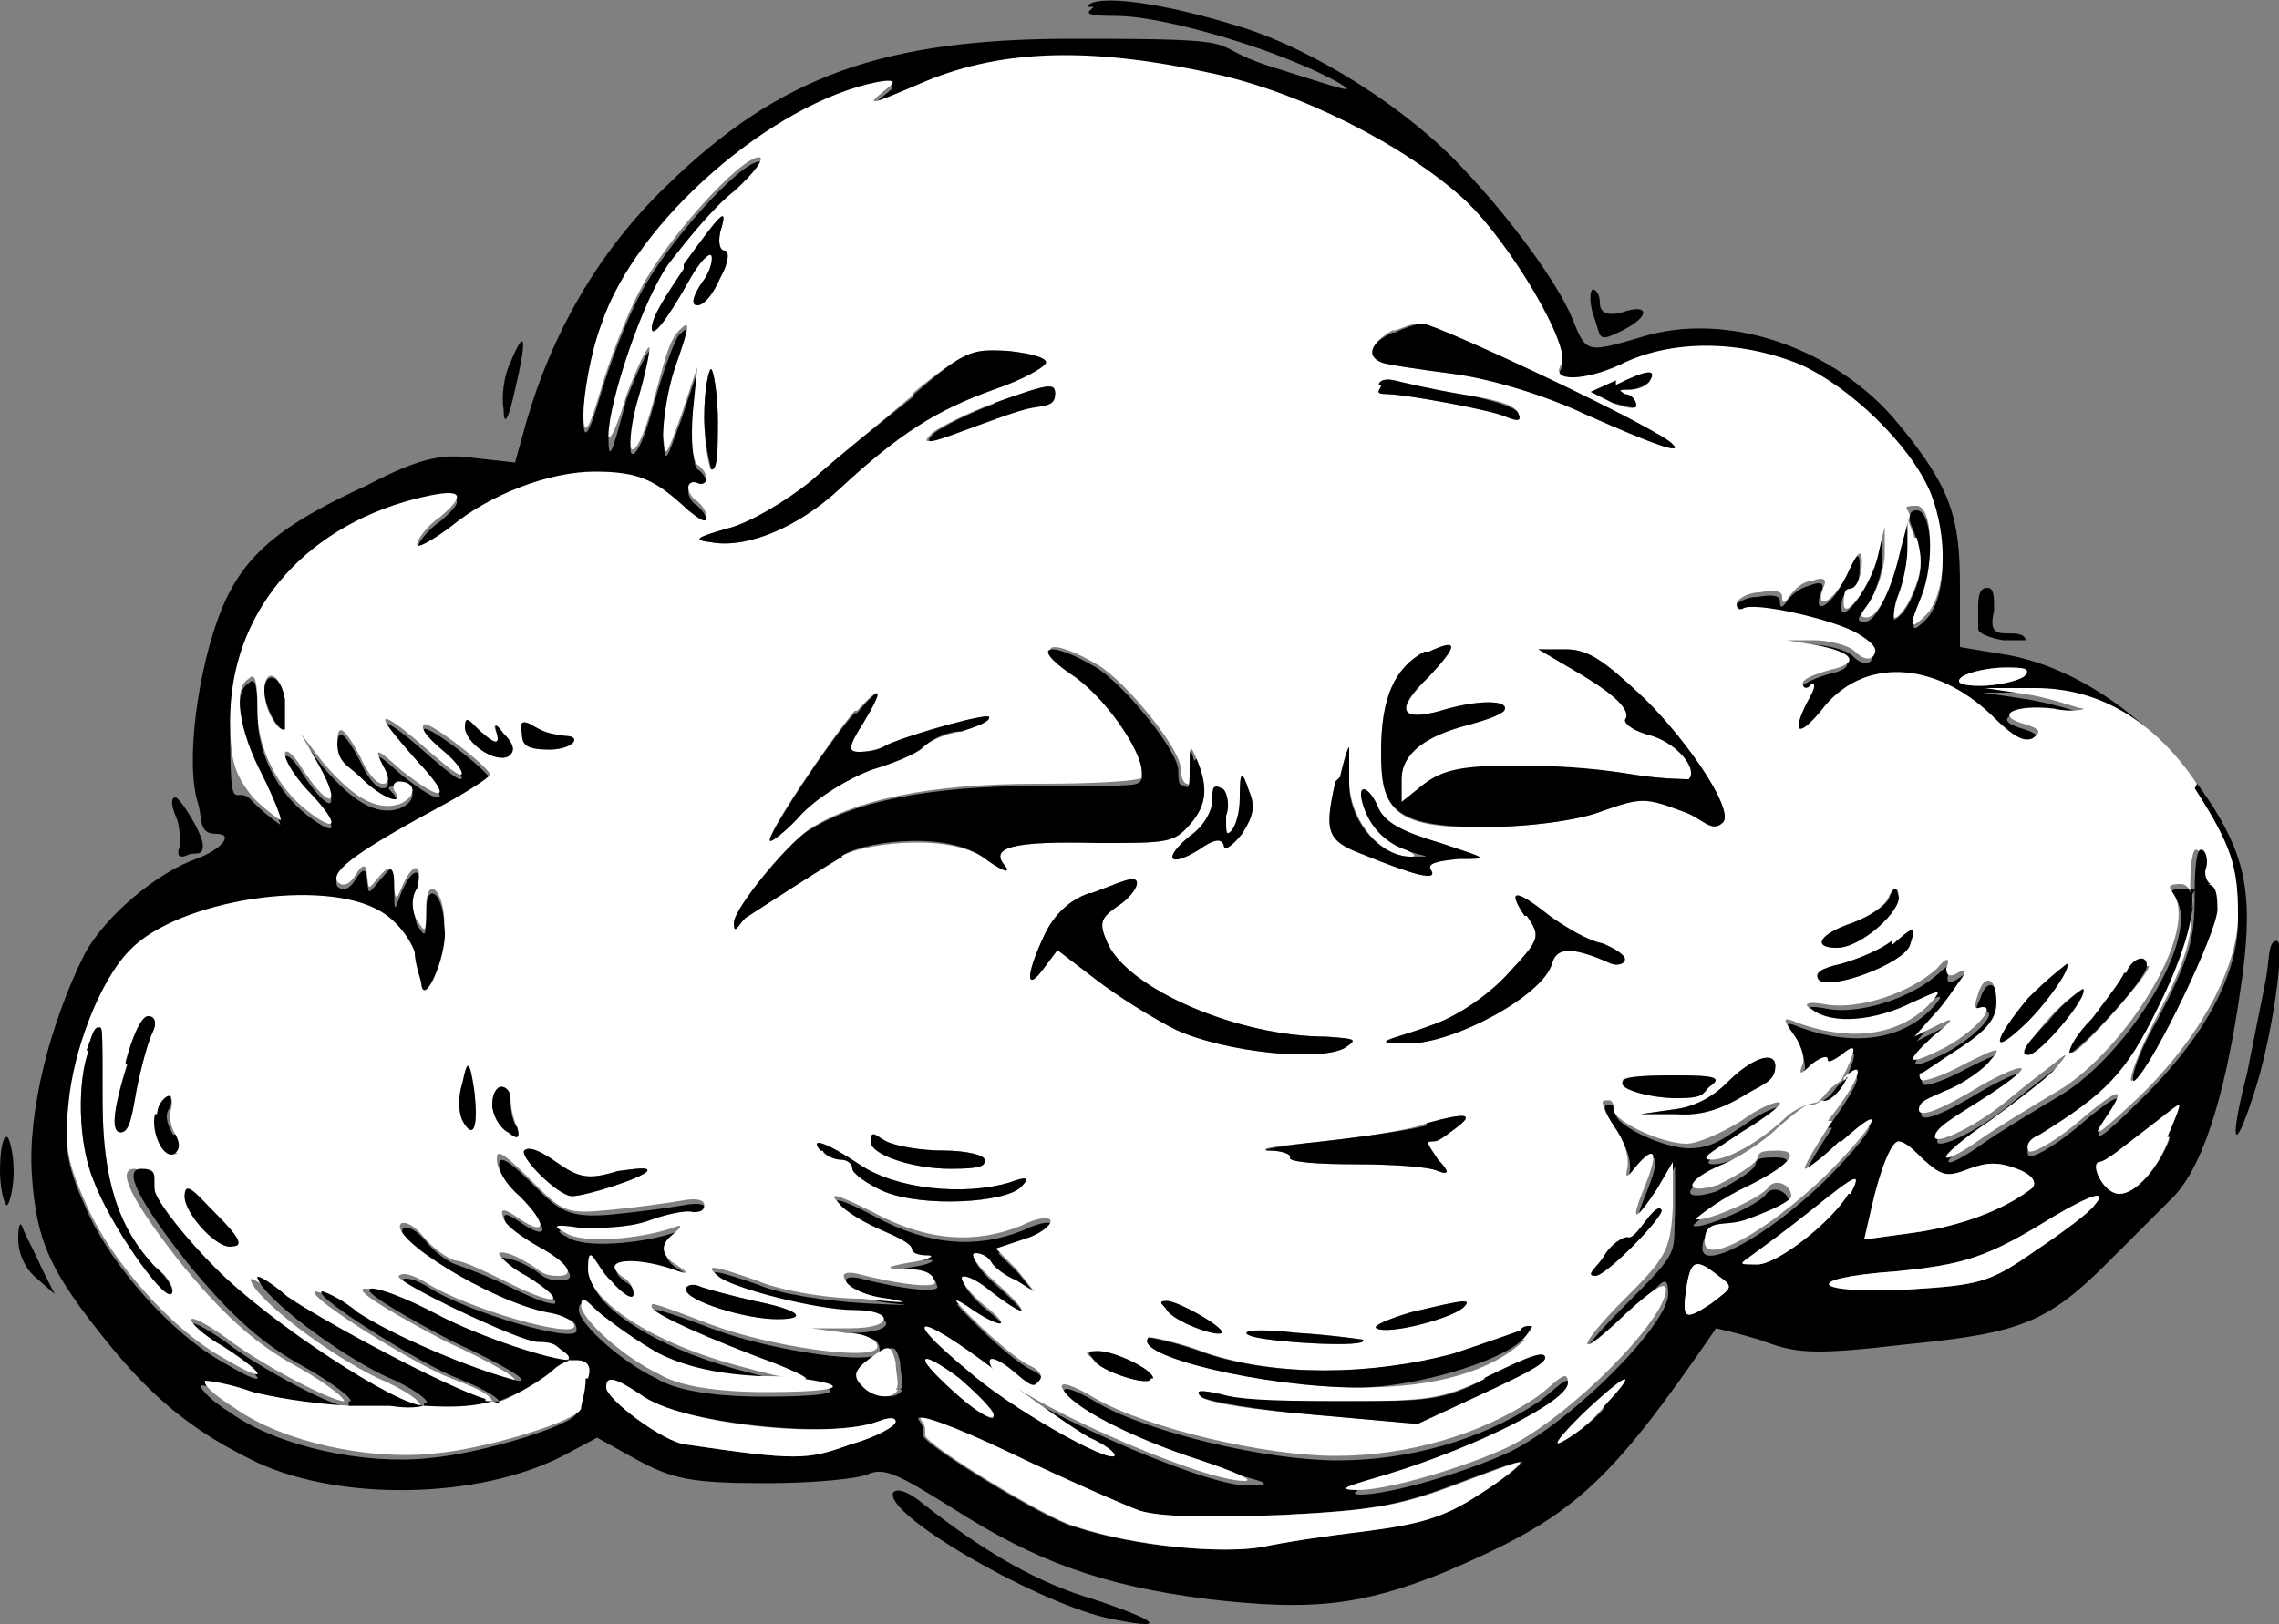 <?xml version="1.0" encoding="UTF-8"?>
<svg id="Layer_1" data-name="Layer 1" xmlns="http://www.w3.org/2000/svg" version="1.1" viewBox="0 0 100 71.3">
  <rect x="0" y="0" width="100" height="71.3" fill="#808080" stroke="none"/>
  <defs>
    <style>
      .cls-1 {
        fill: #000;
      }

      .cls-1, .cls-2 {
        stroke-width: 0px;
      }

      .cls-2 {
        fill: #fff;
      }
    </style>
  </defs>
  <g id="Layer_2-2" data-name="Layer 2">
    <g>
      <path class="cls-1" d="M99.9,41.3c.4,0-.2,4.3-1,6.7-.9,2.8-1.1,2.2-.3-.9l.8-4c.2-1,.1-1.8.5-1.8Z"/>
      <path class="cls-1" d="M97.1,35.4c1.5,2.4,1.8,4.1,1.2,8.1-.7,4.8-1.7,7.9-3.1,9.2l-2.6,2.6c-2.7,2.7-3.8,3.2-8.9,3.7-4.3.5-4.9.4-6.5-.2-1-.3-1.9-.5-1.9-.5-4.8,7-6.3,8.3-11.9,10.7-3.7,1.5-5.9,1.7-10.3,1.2-4.8-.6-7.7-1.7-11.3-4-2.4-1.5-3-1.8-3.7-1.5-.4.2-2.4.4-4.5.4-3.3,0-4.1-.2-5.6-1l-1.8-1-1.5.8c-3.7,1.9-9.7,2-13.4.3-2.7-1.3-4.5-2.7-6.6-5.3-2.5-3.1-3.1-4.4-3.3-7.3-.2-2.8.8-6.7,2.3-9.7.9-1.7,3.2-3.6,4.9-4.2,1.1-.4,1.7-1.1.9-1.1s-.6-.6-.8-1.3c-.6-1.8,0-6,1-8.5s2.7-3.8,6.4-5.5c2.3-1.2,3.3-1.4,4.7-1.2l1.8.2.5-1.8c1.1-3.8,3.1-7.4,6.1-10.3,5-4.9,9.6-6.5,17.9-6.5s5.5.2,8.6,1.2c1.9.6,3.4,1.1,3.4,1s-.9-.6-2.1-1.1c-2.6-1.1-6.3-2.1-8-2.1s-1.2-.2-1-.4h-.3c.3-.6,3.3-.2,6.8.9,3.2,1,7.3,3.6,9.7,6.2,2.1,2.2,4.2,5.1,4.8,6.6s.6,1.5,3,.8c3.8-1.2,8.6.5,11.3,3.8,2.3,2.8,2.7,4.1,2.7,7.1v2.7l1.8.3c3.4.5,7,3.1,9.3,6.7ZM98.2,40.2c0-2.2-.3-3.1-1.9-5.6-1.9-2.8-4.3-4.2-7.1-4.2h-2.2l2,.3c1.1.2,2.1.5,2.3.6s-.4.2-1.3,0c-1.7-.2-2.7.3-1.2.7.6.2.7.3.3.6-.4.2-.9-.1-1.8-1-2.5-2.4-5.7-2.6-7.5-.2-1,1.2-1.3,1-.6-.4.3-.5.4-.9.2-.8-.2.2-.4.1-.4,0s.5-.4,1.2-.6c1.4-.3,1-.8-.7-1.1l-1.2-.2h1.2c.6,0,1.5.2,1.8.5s.6.4.8.2c.1-.2-.2-.7-.7-1-1-.6-4.5-1.4-5-1.1-.2,0-.3,0-.3-.2s.5-.5,1-.5c.6-.1,1-.1,1,.2s.1.3.3,0,.6-.6,1-.7c.5-.2.7-.1.5.3-.4,1.1.5.6,1.1-.7.5-1.1.6-1.1.6-.4s-.2,1-.4,1.1-.4,0-.4.7,1.2-.8,1.5-2.1l.3-1.3v1.2c0,.6-.3,1.5-.6,2-.3.4-.7.8-.2.8s1.1-1.2,1.5-3l.4-1.5v1.3c0,.7-.2,1.6-.4,2.1s-.2.9-.2,1c.1,0,.5-.3.8-1,.4-.9.5-1.5.2-2.5-.1-.4-.3-.7-.3-.9,0-.2,0-.4.3-.4.7,0,.8,2.5.2,4s-.3,1.3.2.8c.9-.9,1-3.4.2-5.4-.9-2.1-3.5-4.6-5.7-5.6-2.7-1.1-5.7-1.1-7.9,0-1.5.7-3.1.8-2.6,0,.5-.7-2.2-5.3-4.2-7.2-2.6-2.4-7.3-4.8-11.2-5.6h0s0,0,.1,0h.2c0-.1-.3,0-.3,0-5.4-1.2-9.4-1-12.8.5-2.1.9-2.4,1-1.4.2q.7-.5-.4-.3c-4.6.9-10.6,6.1-12.1,10.6-.5,1.3-.8,3.2-.8,4q0,1.5.7-.9c.4-1.4,1.2-3.5,1.8-4.6,1.2-2.3,4.4-5.8,5.2-5.8s-.2.7-1.1,1.5c-.9.7-2.1,2.2-2.8,3.1-1.2,1.6-2.7,6.2-2.7,7.6s.4-.4.8-1.8c.5-1.3,1-2.3,1-2s-.2,1.2-.5,2.2-.4,2-.3,2.2c.2.2.6-.7,1-2.2.4-1.4.9-2.8,1.1-3,.5-.5.5-.3-.2,1.7-.3.9-.5,2.2-.5,2.9.1,1.1.1,1,.8-.9l.7-2.1-.2,2c0,1.3,0,2.1.2,2.3.2.1.4.4.4.6s-.2.3-.4.2-.4,0-.4.2.2.5.4.6c.2.2.4.4.4.7s-.3,0-.8-.3c-1.4-1.3-2.1-1.7-4.1-1.7s-4.6,1-6.3,2.4c-.8.6-1.5,1-1.5.8s.4-.8,1-1.2c1.3-1.1.9-1.3-1.1-.8-5,1.3-8.1,5.1-8.1,9.7s.2,2.4,1,3.4c.6.6,1.2,1,1.2,1,0,0-.3-1-.8-2-1-1.9-1.3-3.8-.6-4.2.2-.2.4-.3.4,1.4s.9,3.4,2.2,4.4,1.4.6.2-.7c-.7-.7-1.2-1.5-1.2-1.8s.4,0,.8.7c1.2,1.8,1.7,1.6.7-.2l-.8-1.4,1,1.3c1.3,1.5,2.3,2.1,3.3,1.8.8-.3.8-1,0-1s-.3.2-.2.4c.5.7-.5.4-1.5-.6s-1-.6-1-1.5.3-.7,1,.6c.3.7.7,1.2,1,1.2s.3-.3,0-.8c-.4-.8-.3-.8.8.2,1.9,1.5,2.3,1.3.7-.4-.7-.8-1.4-1.6-1.4-1.8s.7.3,1.5,1,1.6,1.4,1.8,1.4-.1-.5-.7-1-1-1.1-.9-1.2c.2-.2,2.9,1.9,2.9,2.2s-.9.7-2,1.3c-3.7,2-5,2.9-4.7,3.4.2.2.5.2.8-.3s.5-.5.5,0c.1.7,0,.7.6,0s.6-.7.6.4,0,1,.3.2c.5-1.2,1-1.2.7,0-.2.4-.1,1.1,0,1.4.3.4.4.8.4-.6s.8-.8.8.8c.2,1.1-.8,3.5-1,2.7,0-.3-.2-.9-.3-1.5-.2-.6-.8-1.4-1.5-1.8-2.5-1.5-8.9-.5-11,1.7-1.3,1.3-2.5,4.4-2.7,6.8-.2,1.9,0,2.6.8,4.4,1.1,2.5,3.8,5.5,6,6.7,2,1.2,2,.8,0-.5-.9-.5-1.5-1.1-1.4-1.2s.8.3,1.5.8c1.4,1.1,4.6,2.8,5.2,2.8v.2c-1.8-.1-3.5-.4-4.2-.6-1.1-.4-2-.5-2.1-.5,0,.2.5.7,1.3,1.2,2.1,1.5,5.9,2.3,8.7,2,2.4-.2,6.5-1.5,6.5-2s.1-.7.2-1.2h.1c.2-.7-.1-.9-.5-.9s-.2,0-.3,0h0c.3,0,.3-.2,0-.4s-.3-.4-1.1-.4-6.4-2.7-6.1-2.9c.2-.2.7,0,1.2.3,1.7,1.1,6.5,2.5,6.5,1.9s-.5-.5-1.2-.6c-2.5-.5-7-3.3-6.4-3.9.2-.1.6.1,1,.6s1,.9,1.3,1,1.4.5,2.4,1c2.2,1.1,2.7.9.8-.3-.8-.4-1.3-1-1.2-1,.2,0,.7.1,1.2.4.6.3.6.6,1.4.6s.4-.6-.9-1.3c-.7-.4-1.4-.9-1.5-1.2-.2-.5,0-.5.7,0,1.2.8,1.2.2,0-1-.6-.5-1-1.2-1-1.6s.4-.2,1.5.9,1.5,1.5,3.5,1.3c1.1-.1,2.5-.3,3.1-.4.5-.1,1-.1,1,.2s-.3.3-.5.3c-.3-.1-1.2.1-2,.4-.9.3-2.1.4-2.9.3-1.2-.2-1.3-.1-.7.2.7.5,3.2.3,4.7-.2q.7-.3,0,.3c-.5.4-.5.8,0,1.2.8.5.8.6,0,.3-1.8-.6-3.3-.4-2.1.4.2.1.4.4.4.7s-.5,0-1-.6c-.6-.5-1-1.9-1-.5s2.9,3.3,6.8,4.3c1.1.3,1.9.5,2.3.5-.5,0-1.1-.1-1.8-.1-1.8-.1-3.2-.4-4.4-1-.9-.5-2-1.3-2.5-1.7s-.9-1-.9-.4,1.9,2.3,3.4,3c.8.5,2.4.8,4.7.8,3.4,0,3.8-.3,1.5-.6,1,.1.4-.2-1.8-1-3.1-1.2-4.7-2-4.5-2.2,0-.1,1.2.3,2.5.8,2.6,1,7.4,1.7,7.4,1s-.6-.6-1.4-.6l-1.5-.2h1.7c2,0,1.9-.8.2-.8s-5.5-1-6-1.5c-.6-.5-.3-.5,1.7.2.9.4,3,.7,4.6.8,1.9.1,2.3.1,1.2,0-1-.1-1.8-.5-1.9-.8-.2-.3,0-.4.5-.3,1.9.5,3.7.7,3.4.3,0-.3-.7-.5-1.3-.5-.9,0-.9-.1.3-.3.7-.1,1-.3.7-.3s-.7,0-.7-.3-.6-.5-1.3-.8-1.6-.8-1.9-1.2c-.5-.5,0-.4,1.5.4,2.4,1.3,4.5,1.4,6.5.6.8-.4,1.3-.4,1.3-.2s-.5.6-1.2.8l-1.2.4.9.9.8,1-.8-.5c-.5-.2-1-.6-1.1-.8s-.4-.4-.7-.4.1.6.8,1.2c1.7,1.5,1.6,1.8-.1.5-.7-.6-1.3-.8-1.3-.6s.5.8,1,1.2c1.4,1.1.6,1-.8,0-.8-.5-.6-.3.4.7s1.9,1.7,2.3,1.9c.5.2.7.5.5.7s-.2.4-1-.3-1.4-.9-1.1-.3c.8,1.3,9.1,5,11.1,5s-.4-.4-1.9-.9c-3.1-1-5.8-2.4-6.1-3.2-.1-.3.5-.1,1.5.5,2.3,1.3,7.4,2.5,10.5,2.5s6.3-.9,8.7-2.5c.8-.5,1.5-1.5,1.5-.7s-4,2.8-7.9,4c-1.4.4-1.9.7-1.3.7,1.3,0,4.7-1,6.6-1.9,2.8-1.4,6.9-5.6,6.9-6.9s-.6,0-1.7,1c-2.5,2.4-2.7,2-.2-.5s2.1-2.2,2.2-4.1v-2l-.7,1.2c-1,1.5-1.2,1.5-.5-.2.6-1.5.4-1.8-.5-.7-.3.4-.4.4-.3,0,.1-.5-.1-1.2-.6-1.9-.4-.6-.6-1.1-.4-1.1s.4-.1.4.4,2.1,1.5,3.2,1.5,1.6-.5,2.4-1c.8-.6,1.6-.9,1.7-.8s-.7.7-1.7,1.3c-1,.7-2,1.2-1.3,1.2s2-.7,3.2-1.8c.5-.5,1.1-.8,1.4-.7-.2.1-.4.2-.5.2-.1,0-.7.4-1.4,1-.6.6-1.7,1.3-2.4,1.6-1.7.7-1.8,1.4-.2.9.6-.3,1.3-.7,1.6-1s-.1-.5,1-.5.5.7-1.6,1.7c-1.2.6-2,1.2-2,1.3.3.2,2.9-.9,3.2-1.4.3-.4,1-.1,1,.4s-.8.6-1.9,1c-1,.4-1.9,0-1.9,1s2.8-.5,5.3-2.9c2.3-2.3,2.8-3.4.7-1.5-.7.7-1.4,1.2-1.5,1.2s.4-.9,1.2-2.1h-.2c1.4-1.9,1.7-2.8.7-1.9.6-1.4.6-1.6,0-1.1-.3.2-.6.4-.6.2s-.3-.1-.7.2c-.5.5-.6.5-.4,0,0-.3-.1-.9-.4-1.3-.5-.7-.5-.8.2-.5,2.5.9,4.7.5,6-1.1.3-.4.1-.3-1,.2-1.6.8-3.5,1-4.4.3-.4-.3-.3-.4.7-.2,1.4.2,3.6-.5,4.8-1.6.4-.4.6-.4.4,0q-.2.7.5.2t.2.2c-.3.4-.8,1.2-1.3,1.7l-.8.9,1-.5c.8-.4.8-.3-.2.5-1.3,1.2-1.1,1.3.5.5,1.3-.7,2.3-1.8,1.7-1.8s-.3-.3-.2-.6c.3-.9.8-.7.8.4s-.4,1.2-1.6,2c-.8.5-1.6,1.1-1.7,1.1s-.1.2,0,.3,1-.2,1.9-.7c1.6-.8,1.7-.8,1,0-.4.4-1.3,1-1.9,1.2-.6.3-1.1.4-1.1.8s1,0,2.8-1.1c.9-.5,1.6-.8,1.7-.7s-.7.7-1.8,1.4-2,1.2-2,1.6,1.9-.5,3.3-1.7c.6-.5,1.5-1.2,1.9-1.5.7-.6.7-.5,0,.3-.4.4-1.7,1.4-2.8,2.2-1.2.8-2,1.5-1.9,1.6s.8-.3,1.5-.8,2.2-1.4,3.2-2c2.9-1.6,6.1-6.6,5.4-8.5-.1-.4-.7-.7.2-.7s.3.1.4.4h0c0,.1,0,.1,0,.1.1.9-.4,2.7-1.5,4.9-1.4,2.9-2.3,3.8-5.2,5.6-.5.2-.6.5-.5.7s1-.3,2-1.1c2.1-1.8,2.4-1.8,1.3-.2-.6.9,0,.5,1.5-1,2.8-2.7,4.4-5.5,4.4-8ZM95.1,49.9c.3-.7.6-1.4.5-1.4s-.8.6-1.6,1.2-1.6,1.3-1.9,1.3c-.4.1.2,1.4.9,1.4s1.7-1.1,2.2-2.4h-.1ZM91.9,52.9c.6-.7-.1-.5-1.8.5-2.9,1.8-3.9,2.1-6.9,2.4-4.2.3-3.8,1,.5.8,3.2-.2,3.6-.3,5.6-1.7,1.2-.8,2.4-1.7,2.6-2ZM89.1,52.2c.3-.2.2-.6-.6-.9s-1.3-.3-2.1,0c-1,.4-1.2.3-2-.4-.4-.4-.8-.8-1.1-.8s-.8,1.2-1.2,3l-.3,1.3,2.2-.3c2.1-.3,3.9-1,5.1-1.9ZM88.8,29.7c.4-.3,0-.4-.8-.4s-1.6.2-1.9.4c-.4.3.1.4.8.4s1.6-.2,1.9-.4ZM81.2,52.4c.5-1,.3-.9-1.7.7s-2.1,1.6-2.5,1.9q-.7.5.1.5c.9,0,3.3-1.9,4-3.1h.1ZM75.1,57.2c.9-.7,1-.7.3-1.2-1-.8-1.2-.7-1.4.5-.2,1.4-.1,1.5,1.1.7ZM70.4,61.7c1.6-1.7,1-1.5-1,.4-.9.9-1.3,1.4-.9,1.2s1.3-.8,1.9-1.5h0ZM64.9,65.6c1.1-.7,1.9-1.3,1.8-1.4s-1.4.4-3,1c-2.4.9-3.6,1.1-7.6,1.3-3.2.1-5.2.1-6.2-.2h0c-.8-.3-3.3-1.4-5.6-2.5-2.5-1.2-4.2-1.8-4-1.5s.2.3.2.7,5.4,3.7,6.6,4c2.7.9,6.5,1.2,8.2.9.9-.2,2.9-.5,4.6-.7,2.3-.3,3.4-.6,4.9-1.6ZM48.9,63.9c0-.1-.4-.5-1.1-.8-.7-.4-2.6-1.7-4.2-3-3.3-2.5-4.2-2.5-1.2,0,1.9,1.7,6.2,4.1,6.5,3.8ZM43.6,62.2h0c0-.3-.7-1-1.5-1.7-.8-.6-1.5-1-1.5-.8s.7.9,1.5,1.6,1.5,1.1,1.5.9ZM39.5,61h0c.2-.2,0-.7,0-1.2-.2-.8-.3-.8-1.1-.2-.7.5-.8.8-.4,1.2.4.5,1.3.7,1.6.2ZM39.3,62.4c0-.2-.3-.2-.8,0-2.2.8-8.7,0-10.4-1.1h0c-1.2-.9-1.5-.9-1.5-.4s2.5,2.4,3.5,2.5c4.8.7,5.3.7,7.2,0,1.1-.3,2-.8,2-1Z"/>
      <path class="cls-2" d="M36.9,37.6c.7-.5,4.4-1.1,6.2,0,.8.6,1.3.8,1,.4-.7-.8.3-1.1,4.1-1,3,0,3.3,0,4-.8.8-.9.8-1.7.3-2.9-.3-.7-.3-.6-.2.3,0,.6,0,1-.2.8-.2,0-.3-.4-.3-.7,0-.8-2.3-3.7-3.6-4.5-2-1.2-3-1-1.1.3,1.4.9,3.1,3.4,3.1,4.3s0,.2,0,.3c-.2.2-2.3.3-4.7.3-4.7,0-8,.7-10,2-1,.7-3.2,3.4-3.2,4s.2,0,.5-.2l4.3-2.8h-.1ZM96.3,34.6c1.6,2.5,1.9,3.4,1.9,5.6s-1.6,5.3-4.4,8c-1.6,1.5-2.1,1.9-1.5,1,1.1-1.6.8-1.6-1.3.2-1,.8-1.9,1.3-2,1.1s0-.5.5-.7c2.9-1.8,3.8-2.7,5.2-5.6,1.1-2.2,1.6-4,1.5-4.9h0c0,1.9-.2,2.7-1.6,5.4-.9,1.7-1.3,3-1,2.7.8-.7,3.6-6.5,3.6-7.5s-.2-1-.4-1.1-.3-.5-.2-.7c0-.3,0-.7-.2-.8-.2-.1-.3.6-.3,1.9,0-.2-.2-.4-.4-.4-.9,0-.3.3-.2.7.7,1.9-2.5,6.9-5.4,8.5-1,.6-2.5,1.5-3.2,2s-1.4.9-1.5.8.7-.8,1.9-1.6c1.1-.8,2.4-1.8,2.8-2.2.7-.8.7-.9,0-.3-.4.3-1.3,1-1.9,1.5-1.4,1.2-3.3,2.1-3.3,1.7s.9-.9,2-1.6,1.9-1.3,1.8-1.4-.8.2-1.7.7c-1.8,1.1-2.8,1.5-2.8,1.1s.5-.5,1.1-.8c.6-.2,1.5-.8,1.9-1.2.7-.8.6-.8-1,0-.9.5-1.8.8-1.9.7s-.1-.3,0-.3.9-.6,1.7-1.1c1.2-.8,1.6-1.3,1.6-2,0-1.1-.5-1.3-.8-.4s0,.6.2.6c.6,0-.4,1.1-1.7,1.8-1.6.8-1.8.7-.5-.5,1-.8,1-.9.2-.5l-1,.5.8-.9c.5-.5,1-1.3,1.3-1.7q.3-.5-.2-.2t-.5-.2c.2-.5,0-.5-.4,0-1.2,1.1-3.4,1.8-4.8,1.6-1-.2-1.1,0-.7.2.9.7,2.8.5,4.4-.3,1.1-.5,1.3-.6,1-.2-1.3,1.6-3.5,2-6,1.1-.7-.3-.7-.2-.2.5.3.4.5,1,.4,1.3-.2.5-.1.5.4,0,.4-.3.7-.4.7-.2s.3,0,.6-.2c.7-.6.7-.3,0,1.1-.1.1-.3.2-.5.4-.2.2-.4.5-.6.6-.2,0-.9.2-1.4.7-1.2,1.1-2.5,1.8-3.2,1.8s.3-.5,1.3-1.2c1-.6,1.8-1.2,1.7-1.3s-.9.2-1.7.8c-.8.5-1.9,1-2.4,1-1.1,0-3.2-1-3.2-1.5s-.2-.4-.4-.4,0,.5.4,1.1c.5.7.7,1.4.6,1.9-.1.4,0,.4.3,0,.9-1.1,1.1-.8.5.7-.7,1.7-.5,1.7.5.2l.7-1.2v2c-.1,1.9-.3,2.2-2.2,4.1s-2.3,2.9.2.5c1.1-1,1.7-1.4,1.7-1,0,1.3-4.1,5.5-6.9,6.9-1.9.9-5.3,1.9-6.6,1.9s0-.3,1.3-.7c3.9-1.2,7.9-3.2,7.9-4s-.7.2-1.5.7c-2.4,1.6-5.6,2.5-8.7,2.5s-8.2-1.2-10.5-2.5c-1-.6-1.6-.8-1.5-.5.3.8,3,2.2,6.1,3.2,1.5.5,2.4.9,1.9.9-2,0-10.3-3.7-11.1-5-.3-.6.3-.4,1.1.3s.8.5,1,.3,0-.5-.5-.7c-.4-.2-1.5-1.1-2.3-1.9s-1.2-1.2-.4-.7c1.4,1,2.2,1.1.8,0-.5-.4-1-1-1-1.2s.6,0,1.3.6c1.7,1.3,1.8,1,.1-.5-.7-.6-1.1-1.2-.8-1.2s.6.2.7.4.6.6,1.1.8l.8.5-.8-1-.9-.9,1.2-.4c.7-.2,1.2-.6,1.2-.8s-.5-.2-1.3.2c-2,.8-4.1.7-6.5-.6-1.6-.8-2-.9-1.5-.4.3.4,1.2.9,1.9,1.2s1.3.6,1.3.8.3.3.7.3,0,.2-.7.3c-1.2.2-1.2.3-.3.3s1.2.2,1.3.5c.3.4-1.5.2-3.4-.3-.5-.1-.7,0-.5.3.1.3.9.7,1.9.8,1.1.2.7.2-1.2,0-1.6,0-3.7-.4-4.6-.8-2-.7-2.3-.7-1.7-.2.5.5,4.3,1.5,6,1.5s1.8.8-.2.8h-1.7l1.5.2c.8,0,1.4.3,1.4.6,0,.7-4.8,0-7.4-1s-2.5-.9-2.5-.8c-.2.2,1.4,1,4.5,2.2,2.2.8,2.8,1.2,1.8,1h0c-.4,0-1.2-.2-2.3-.5-3.9-1-6.8-2.9-6.8-4.3s.4,0,1,.5c.5.6,1,.9,1,.6s-.2-.6-.4-.7c-1.2-.8.3-1,2.1-.4.8.3.8.2,0-.3-.5-.4-.5-.8,0-1.2q.7-.6,0-.3c-1.5.5-4,.7-4.7.2-.6-.3-.5-.4.7-.2.8,0,2,0,2.9-.3.8-.3,1.7-.5,2-.4.2,0,.5,0,.5-.3s-.5-.3-1-.2c-.6.1-2,.3-3.1.4-2,.2-2.1.1-3.5-1.3s-1.5-1.3-1.5-.9.4,1.1,1,1.6c1.2,1.2,1.2,1.8,0,1-.7-.5-.9-.5-.7,0,.1.3.8.8,1.5,1.2,1.3.7,1.7,1.3.9,1.3s-.8-.3-1.4-.6c-.5-.3-1-.5-1.2-.4-.1,0,.4.6,1.2,1,1.9,1.2,1.4,1.4-.8.3s-2.1-.9-2.4-1-.9-.5-1.3-1-.8-.7-1-.6c-.6.6,3.9,3.4,6.4,3.9.7.1,1.2.4,1.2.6,0,.6-4.8-.8-6.5-1.9-.5-.3-1-.5-1.2-.3-.3.2,5.3,2.9,6.1,2.9s.8.2,1.1.4.4.4,0,.4c-.8,0-3.9-.9-5.8-2-1.5-.8-2.9-1.3-3-1.1s1.6,1.2,3.7,2.3c2.2,1,3.5,1.8,2.8,1.7-2-.5-5.5-2-7-3-.7-.6-1.5-1-1.6-.9-.2.3,4.4,3.2,6,3.8s1.7.8,1.8,1c0,0-.2,0-.3,0h0c0,0-.2,0-.3,0-1.7-.5-7.1-3.4-8.7-4.5-.8-.7-1.4-1-1.3-.8.3.9,3.5,3.3,5.6,4.3,1.2.5,2,1.1,1.8,1.2,0,0,0,0-.1,0-1.2,0-6.7-3.6-9.1-6s-2.5-2.8-2.7-3.4c-.1-.6-.4-1-.6-1-.8,0-.2,1.3,2,4.1,1.8,2.2,3.1,3.4,4.8,4.4,1.3.7,2.4,1.5,2.4,1.7s0,0,0,0c-.6,0-3.8-1.7-5.2-2.8-.7-.5-1.4-.9-1.5-.8s.5.7,1.4,1.2c2,1.3,2,1.7,0,.5-2.2-1.2-4.9-4.2-6-6.7-.8-1.8-1-2.5-.8-4.4.2-2.4,1.4-5.5,2.7-6.8,2.1-2.2,8.5-3.2,11-1.7.7.4,1.3,1.2,1.5,1.8,0,.6.3,1.2.3,1.5.2.8,1.2-1.6,1-2.7,0-1.6-.8-2.2-.8-.8s-.1,1-.4.6c-.2-.3-.3-1,0-1.4.3-1.2-.2-1.2-.7,0q-.3.8-.3-.2,0-1.1-.6-.4c-.6.7-.5.7-.6,0,0-.5-.2-.5-.5,0s-.6.5-.8.3c-.3-.5,1-1.4,4.7-3.4,1.1-.6,2-1.2,2-1.3,0-.3-2.7-2.4-2.9-2.2s.3.7.9,1.2.9,1,.7,1-1-.7-1.8-1.4-1.5-1.2-1.5-1,.7,1,1.4,1.8c1.6,1.7,1.2,1.9-.7.4-1.1-1-1.2-1-.8-.2.3.5.3.8,0,.8s-.7-.5-1-1.2c-.7-1.3-1-1.5-1-.6s.5,1,1,1.5c1,1,2,1.3,1.5.6-.1-.2,0-.4.2-.4.8,0,.8.7,0,1-1,.3-2-.3-3.3-1.8l-1-1.3.8,1.4c1,1.8.5,2-.7.2-.4-.7-.8-1-.8-.7s.5,1.1,1.2,1.8c1.2,1.3,1.1,1.7-.2.7s-2.2-2.7-2.2-4.4-.2-1.6-.4-1.4c-.7.4-.4,2.3.6,4.2.5,1,.9,2,.8,2,0,0-.6-.4-1.2-1-.8-1-1-1.6-1-3.4,0-4.6,3.1-8.4,8.1-9.7,2-.5,2.4-.3,1.1.8-.6.4-1,1-1,1.2s.7-.2,1.5-.8c1.7-1.4,4.3-2.4,6.3-2.4s2.7.4,4.1,1.7c.5.4.8.6.8.3s-.2-.5-.4-.7c-.2-.1-.4-.4-.4-.6s.2-.3.4-.2.4,0,.4-.2-.2-.5-.4-.6c-.2-.2-.3-1-.2-2.3l.2-2-.7,2.1c-.7,1.9-.7,2-.8.9,0-.7.2-2,.5-2.9.7-2,.7-2.2.2-1.7s-.7,1.6-1.1,3c-.4,1.5-.8,2.4-1,2.2-.1-.2,0-1.2.3-2.2s.5-2,.5-2.2c0-.3-.5.7-1,2-.4,1.4-.8,2.2-.8,1.8,0-1.4,1.5-6,2.7-7.6.7-.9,1.9-2.4,2.8-3.1.9-.8,1.4-1.5,1.1-1.5-.8,0-4,3.5-5.2,5.8-.6,1.1-1.4,3.2-1.8,4.6q-.7,2.4-.7.9c0-.8.3-2.7.8-4,1.5-4.5,7.5-9.7,12.1-10.6q1.1-.2.4.3c-1,.8-.7.7,1.4-.2,3.4-1.5,7.3-1.7,12.8-.5h0c3.9.8,8.6,3.2,11.2,5.6,2,1.9,4.7,6.5,4.2,7.2-.5.8,1.1.7,2.6,0,2.2-1.1,5.2-1.1,7.9,0,2.2,1,4.8,3.5,5.7,5.6.8,2,.7,4.5-.2,5.4s-.6.2-.2-.8c.6-1.5.5-4-.2-4s-.4.1-.3.4h0s-.4,1.5-.4,1.5c-.4,1.8-1,3-1.5,3s0-.4.2-.8c.3-.5.6-1.4.6-2v-1.2l-.3,1.3c-.3,1.3-1.5,2.9-1.5,2.1s.2-.6.4-.7.4-.6.4-1.1-.1-.7-.6.4c-.6,1.3-1.5,1.8-1.1.7.2-.4,0-.5-.5-.3-.4,0-.8.4-1,.7s-.3.3-.3,0-.4-.3-1-.2c-.5,0-1,.3-1,.5s.1.3.3.2c.5-.3,4,.5,5,1.1s.8.8.7,1c-.2.2-.5.1-.8-.2s-1.2-.5-1.8-.5h-1.2l1.2.2c1.7.3,2.1.8.7,1.1-.7.2-1.2.4-1.2.6s.2.3.4,0c.2,0,.1.3-.2.8-.7,1.4-.4,1.6.6.4,1.8-2.4,5-2.2,7.5.2.9.9,1.4,1.2,1.8,1,.4-.3.3-.4-.3-.6-1.5-.4-.5-.9,1.2-.7.9.2,1.5,0,1.3,0s-1.2-.4-2.3-.6l-2-.3h2.2c2.8,0,5.2,1.4,7.1,4.2ZM94.2,42.4c0-.6-.7-.3-.9.3h0c-.1.3-.8,1.2-1.4,2-.7.7-1.1,1.3-1,1.5.2.2,3.4-3.4,3.4-3.8ZM89,46.3c.5,0,2.7-2.6,2.4-2.9,0,0-.8.5-1.5,1.3h0c-.8.9-1.2,1.6-.9,1.6ZM88.7,45.1c1-.9,2.2-2.6,2-2.8,0,0-.8.6-1.7,1.5-1.5,1.8-1.7,2.6-.3,1.3ZM83.8,41.5c.3-.9.2-.9-.8,0v-.2c-.5.4-1.5.8-2.2,1-.9.2-1.2.4-1,.7.5.5,3.7-.7,4-1.5ZM80.6,41.6c1.1,0,2.9-1.7,2.7-2.3,0-.4-.2-.4-.4,0h0c-.1.4-.8.9-1.6,1.2-1.5.5-1.8,1.1-.7,1.1ZM77.9,46.8c0-.7-1-.4-2.1.7-.7.7-1.5,1.1-2.4,1.2l-1.4.2h1.5c1.1,0,2-.2,3-.8.8-.5,1.4-1.2,1.4-1.3ZM75.6,36.1c.5-.5-1.4-3.4-3.4-5.4-1.8-1.7-2.5-2.2-3.5-2.2h-1.2l1.7,1c1.7,1,2.4,1.7,2.1,2.1,0,.2.4.5,1.2.7,1.2.4,2,1.5,1.6,1.9,0,0-1.2,0-2.4-.2s-3.5-.4-5.2-.4-3.2.2-4,.8l-1,.8v-1c0-1.1,1-1.9,3-2.4.7-.2,1.3-.4,1.5-.6.3-.5-1.2-.5-2.8,0-1.8.5-2,0-.5-1.5,1.3-1.4,1.3-1.7,0-1h-.2c-1.3.6-1.9,1.9-1.9,4.3s.4,3.4,4.5,3.3c2,0,4.2-.3,5.2-.7,1.7-.6,1.9-.6,3.5,0,.9.3,1.7.6,1.8.5ZM75,47.7c.6-.4.3-.5-1.5-.5s-2.2.1-2.3.2h0c-.2.4,1.2.8,2.4.8s1.1-.2,1.4-.5ZM69.6,18.2q4.5,2,3.8,1.3c-.6-.7-10.4-5.3-11-5.3s-.8.2-1.2.3h-.1c-.9.5-1.2,1.1-.5,1.4.2.1,1.6.3,3.1.5,1.6.2,4,.9,5.9,1.8ZM70,56c.5,0,3.1-2.7,2.9-2.9-.1-.2-.4.1-.7.5s-.6.8-.8.7c-.2,0-.7.3-1,.8s-.5.9-.4.9ZM72.4,16.7c.3-.5-.1-.5-1.5.2v-.2l-1.1.5,1,.5c.5.2,1,.3,1,.1s-.2-.5-.5-.5c-.3-.1-.3-.2.2-.2s.8-.2.9-.4ZM70.7,42.3c.3.1.6,0,.6-.2s-.5-.5-1-.7c-.6-.1-1.6-.7-2.3-1.2-1.5-1.2-1.9-1.2-1.1,0h.1c.6.9.6,1-.8,2.5-.8.9-2.2,1.9-3.4,2.3-1.6.6-1.8.8-1,.8,2,0,5.9-2.1,6.3-3.5s.8-.8,2.6,0ZM67.8,59.6c0-.3-.5-.2-2.7.9h.1c-1.9.9-2.6,1-6.2,1s-4.7,0-5.4-.3c-.9-.2-1.2-.2-.9.1s2.5.6,5,.8l4.5.4,2.8-1.3c1.5-.7,2.8-1.4,2.8-1.6ZM66.8,58.8c.3-.3.5-.6.4-.6s-.3,0-.4.2h0s-1.4.5-2.9,1c-3.7,1-7.9,1-10.9,0-1.3-.5-2.4-.7-2.5-.7-.8.8,5.1,2.2,9.2,2.2s6.2-1.1,7.2-2.1ZM66.1,18.3c.5.2.7.2.5-.2s-1.2-.6-2.5-.8c-1.2-.2-2.5-.5-2.9-.6s-.7,0-.7.2h.1c0,.2.1.4.3.4.7,0,4.6.7,5.2,1ZM64,37.7c1.4,0,1.3,0-.8-.7-1.7-.5-2.4-.9-2.7-1.5-.4-1-1-1.2-.7-.2s1,1.7,1.9,2q.6.3.2.3c-1.3,0-2.6-1.5-2.7-3.2v-1.6c-.1,0-.4,1.3-.4,1.3l-.2.2c-.5,2.2-.4,2.6,1.2,3.2,2.2.9,3.3,1.2,3,.7-.2-.3.2-.4,1.2-.5ZM64.2,57.4c.4-.4.2-.4-2.3.2-1,.3-1.7.6-1.5.7.5.3,3.2-.4,3.8-.9ZM63.9,49.5c.8-.6.5-.7-1.3-.2h0c-.7.3-2.8.6-4.6.8-1.9.2-2.9.3-2.3.4.6,0,1,.2.9.3-.1.2,1.2.3,2.8.3s3.3.1,3.7.3c.5.2.5,0,0-.5-.4-.5-.6-.8-.3-.8s.7-.3,1.1-.6ZM54.8,58.6c.5.3,5.4.6,5,.2,0,0-1.3-.2-2.9-.3-1.8-.2-2.5,0-2.1.1ZM59,46c.6-.4.5-.4-.8-.5-3.9,0-8.7-2.1-9.6-4.1-.4-.9-.3-1.1.4-1.6.8-.5,1.2-1.3.6-1.2-.2,0-.9.3-1.7.6h-.1c-.9.3-1.6,1-2,1.9-.8,1.7-.8,2.5,0,1.4l.6-.8,1.7,1.3c.9.7,2.5,1.7,3.5,2.2,2.2,1,6.3,1.4,7.4.8ZM54.5,36.6c.5-.8.6-1.2.3-1.9-.3-.9-.4-.9-.4.3s-.2,1.3-.4,1.5c-.3.2-.3,0-.2-.7.2-.5,0-1.1-.2-1.2-.3-.2-.4,0-.4.5s-.4,1.2-1,1.6c-1.2,1-.9,1.4.4.6.7-.5,1-.5,1.1-.2,0,.3.4,0,.8-.5ZM53.6,58.5c.2-.2-1.9-1.4-2.4-1.4s-.1.2,0,.4c.3.5,2.2,1.2,2.4,1ZM48,59.7c.3.5,2.5,1.2,2.5.8s-1.7-1.2-2.4-1.2-.3.2-.2.3h0ZM46.3,17.3c0-.5-.2-.5-2.7.4h0c-1.1.4-2.3,1-2.7,1.3-.5.5-.3.5,1.3-.1,1.1-.4,2.4-.9,3-1s1-.4,1-.6ZM43.6,17.1c1.2-.4,2.3-1,2.3-1.2s-.7-.4-1.7-.5c-1.6,0-1.9,0-4.2,1.9h.1c-1.4,1.2-3.4,2.8-4.5,3.8-1.1.9-2.8,1.9-3.7,2.1-1.4.4-1.5.5-.7.6,1.6.3,3.9-.7,5.7-2.4,2.6-2.4,4.2-3.4,6.7-4.3ZM44.8,52.1c.4-.4.3-.5-.5-.2-2,.6-5,.3-6.6-.8-1.5-1-2.2-1.2-1.7-.6h.1c0,.2.5.4.8.4s.5.2.5.4.7.7,1.4,1c1.7.7,5.3.5,6-.2ZM43.4,31.5c.2-.3-3.4.7-4.5,1.2-.3.2-.9.3-1.2.3-.5,0-.5-.2.2-1.3.9-1.5.8-1.7-.3-.5h-.1c-1.1,1.3-4,5.6-3.7,5.7,0,.1.7-.4,1.4-1.2.8-.8,2-1.5,3-1.9,1-.3,2-.7,2.3-1s1-.6,1.7-.7c.6-.2,1.2-.4,1.2-.6ZM41.7,51.3c1.6,0,1.5-.2,1.5-.4s-.8-.4-1.8-.4-2.1-.2-2.5-.4-.7-.3-.7,0c0,.6,1.9,1.2,3.5,1.2ZM34.1,57.9c1.4,0,1-.4-1-.8-.9-.2-2-.5-2.3-.6-.4-.2-.7,0-.7,0h0c0,.6,2.6,1.4,4,1.4ZM31.6,12.2c.4-.7.4-1.2.2-1.2s-.3-.3-.2-.8c.4-1.3,0-.8-1.5,1.4v.2c-.9,1.2-1.5,2.4-1.5,2.6,0,.5.7-.4,1.7-2.2.4-.7.8-1.1.9-1s0,.7-.4,1.2c-.4.6-.5,1-.2,1s.7-.5,1-1.2ZM31.5,18.5c0-1.2-.2-2.3-.3-2.3s-.3.9-.3,2.1.2,2.2.3,2.3c.2,0,.3-.8.3-2.1ZM28.4,51.4c0-.2-.5-.1-1.3,0-1.3.4-1.7.3-2.7-.4-.7-.5-1.2-.7-1.4-.5-.2.3,1.5,2,2.1,2s3.1-.8,3.3-1.1ZM24.1,32.9c1,0,1.5-.5.7-.6s-1-.2-1.5-.5c-.4-.2-.5-.1-.4.4,0,.5.5.7,1.2.7ZM22.3,49.7q.6.5.4-.2c-.2-.4-.3-1-.3-1.3s-.2-.5-.4-.5-.4.3-.4.7h0c0,.5.3,1.1.7,1.3ZM22.3,33.2c.3-.2.3-.5-.2-1q-.6-.7-.3,0,.2.7-.6,0c-.4-.4-.8-.5-.8-.3,0,.7,1.3,1.6,1.9,1.3ZM20.3,49.2c.5.9.7.2.5-1.4-.2-1.3-.3-1.3-.5-.3-.2.6-.2,1.3,0,1.7ZM12.5,32v-1.3c-.2-1.2-.9-1.4-.9-.4s.7,1.9.9,1.7ZM10.2,54.7c.5,0,.3-.4-.7-1.4s-1.4-1.1-1.4-.8c0,.8,1.5,2.4,2.1,2.2ZM7.7,50.6c.2-.2.2-.4,0-.8-.2-.3-.3-.8-.2-1.1s0-.6,0-.6-.4.3-.5.7h-.1c-.2.9.4,2.2.9,1.8ZM7.5,56.8c.2-.1,0-.7-.7-1.2-1.6-1.7-2.3-3.8-2.3-7.3s0-3.2-.2-3.2-.3.5-.5,1h.1c-.5,1.3-.5,4,.2,5.7.7,1.9,3,5.2,3.4,5ZM6.7,45.3c.2-.4.1-.7-.2-.7s-.7.9-1,2h.1c-.7,2.3-.7,3.1-.3,3.1s.5-.8.7-1.9c.2-1,.5-2.1.7-2.5Z"/>
      <path class="cls-1" d="M96.9,38.8c.2.1.4.1.4,1.1s-2.8,6.8-3.6,7.5c-.3.3,0-1,1-2.7,1.4-2.7,1.6-3.5,1.6-5.4h0c0,0,0-.1,0-.1,0-1.2.1-2,.3-1.9.2,0,.3.5.2.8-.1.2,0,.6.2.7Z"/>
      <path class="cls-1" d="M96.2,39.3h0c0-.1,0,0,0,0Z"/>
      <path class="cls-2" d="M95.6,48.5c.1,0-.2.7-.5,1.4h.1c-.5,1.4-1.5,2.5-2.2,2.5s-1.3-1.3-.9-1.4c.3,0,1.1-.7,1.9-1.3s1.5-1.2,1.6-1.2Z"/>
      <path class="cls-1" d="M93.3,42.7c.2-.6.9-.9.9-.3s-3.2,4-3.4,3.8c0-.2.3-.8,1-1.5.6-.8,1.3-1.7,1.4-2h0Z"/>
      <path class="cls-2" d="M90.1,53.4c1.7-1,2.4-1.2,1.8-.5-.2.3-1.4,1.2-2.6,2-2,1.4-2.4,1.5-5.6,1.7-4.3.2-4.7-.5-.5-.8,3-.3,4-.6,6.9-2.4Z"/>
      <path class="cls-1" d="M91.4,43.4c.3.3-1.9,2.9-2.4,2.9s.1-.7.9-1.5h0c.7-.9,1.5-1.4,1.5-1.4Z"/>
      <path class="cls-1" d="M90.7,42.3c.2.2-1,1.9-2,2.8-1.4,1.3-1.2.5.3-1.3.9-.9,1.7-1.5,1.7-1.5Z"/>
      <path class="cls-2" d="M88.5,51.3c.8.3.9.7.6.9-1.2.9-3,1.6-5.1,1.9l-2.2.3.3-1.3c.4-1.8.9-3,1.2-3s.7.4,1.1.8c.8.7,1,.8,2,.4.8-.3,1.3-.3,2.1,0Z"/>
      <path class="cls-1" d="M88.9,28.1c.2,0-.3,0-1,0-.6-.1-1.1-.3-1.1-.5v-1c0-.5.1-.8.4-.8s.3.4.3,1c-.2.8,0,1,.5,1s.8,0,.9.3Z"/>
      <path class="cls-2" d="M88,29.3c.7,0,1.2,0,.8.4-.3.2-1.2.4-1.9.4s-1.2-.1-.8-.4c.3-.2,1.2-.4,1.9-.4Z"/>
      <path class="cls-2" d="M84.1,23.6c.3,1,.2,1.6-.2,2.5-.3.7-.7,1.1-.8,1,0-.1,0-.5.2-1s.4-1.4.4-2.1v-1.3h0c0,.2.2.5.3.9Z"/>
      <path class="cls-1" d="M83,41.5c1-.9,1.1-.9.8,0-.3.8-3.5,2-4,1.5-.2-.3.1-.5,1-.7.7-.2,1.7-.6,2.2-1v.2Z"/>
      <path class="cls-1" d="M83.3,39.3c.2.6-1.6,2.3-2.7,2.3s-.8-.6.7-1.1c.8-.3,1.5-.8,1.6-1.1h0c.2-.5.3-.5.4-.1Z"/>
      <path class="cls-2" d="M80.8,50.1c2.1-1.9,1.6-.8-.7,1.5-2.5,2.4-5.3,4-5.3,2.9s.9-.6,1.9-1c1.1-.4,1.9-.8,1.9-1,0-.5-.7-.8-1-.4-.3.5-2.9,1.6-3.2,1.4,0,0,.8-.7,2-1.3,2.1-1,2.7-1.7,1.6-1.7s-.7.2-1,.5-1,.7-1.6,1c-1.6.5-1.5-.2.2-.9.7-.3,1.8-1,2.4-1.6.7-.6,1.3-1.1,1.4-1,.1,0,.3,0,.5-.2,0,0,0,0,0,0,.2.1.7-.3,1-.9,0,0,0,0,0-.1,1-.9.8,0-.7,1.9h.2c-.8,1.2-1.3,2.1-1.2,2.1s.8-.5,1.5-1.2Z"/>
      <path class="cls-2" d="M79.5,53.1c2-1.6,2.2-1.7,1.7-.7h-.1c-.7,1.2-3.1,3.1-4,3.1s-.8,0-.1-.5c.4-.3,1.5-1.1,2.5-1.9Z"/>
      <path class="cls-1" d="M81,47.3s0,0,0,.1c-.3.6-.8,1-1,.9,0,0,0,0,0,0,.2-.1.4-.3.6-.6.2-.2.3-.3.5-.4Z"/>
      <path class="cls-1" d="M75.8,47.5c1.1-1.1,2.1-1.4,2.1-.7s-.6.8-1.4,1.3c-1,.6-1.9.9-3,.8h-1.5l1.4-.2c.9-.1,1.7-.5,2.4-1.2Z"/>
      <path class="cls-1" d="M72.2,30.7c2,2,3.9,4.9,3.4,5.4s-.9-.2-1.8-.5c-1.6-.6-1.8-.6-3.5,0-1,.4-3.2.7-5.2.7-4.1,0-4.5-.9-4.5-3.3s.6-3.7,1.9-4.4h.2c1.3-.6,1.3-.3,0,1.1-1.5,1.4-1.3,2,.5,1.5,1.6-.5,3.1-.5,2.8,0-.2.2-.8.4-1.5.6-2,.5-3,1.3-3,2.4v1l1-.8c.8-.6,1.6-.8,4-.8s4,.2,5.2.4,2.4.2,2.4.2c.4-.4-.4-1.5-1.6-1.9-.8-.2-1.2-.5-1.2-.7.3-.4-.4-1.1-2.1-2.1l-1.7-1h1.2c1,0,1.7.5,3.5,2.2Z"/>
      <path class="cls-2" d="M75.4,56c.7.5.6.5-.3,1.2-1.2.8-1.3.7-1.1-.7.2-1.2.4-1.3,1.4-.5Z"/>
      <path class="cls-1" d="M73.5,47.2c1.8,0,2.1.1,1.5.5-.3.3-.2.5-1.4.5s-2.6-.4-2.4-.7h0c0-.2.5-.3,2.3-.3Z"/>
      <path class="cls-1" d="M73.4,19.5q.7.7-3.8-1.3c-1.9-.9-4.3-1.6-5.9-1.8-1.5-.2-2.9-.4-3.1-.5-.7-.3-.4-.9.5-1.3h.1c.4-.2,1-.4,1.2-.4.6,0,10.4,4.6,11,5.3Z"/>
      <path class="cls-1" d="M72.9,53.1c.2.2-2.4,2.9-2.9,2.9s.1-.4.4-.9.8-.8,1-.8c.2.1.5-.3.8-.7s.6-.7.7-.5Z"/>
      <path class="cls-1" d="M70.9,16.9c1.4-.7,1.8-.7,1.5-.2-.1.2-.6.4-.9.4-.5,0-.5,0-.2.2.3,0,.5.3.5.5s-.5,0-1-.1l-1-.5,1.1-.5v.2Z"/>
      <path class="cls-1" d="M71.2,13.7c1.2-.4,1.2.2,0,.8s-.9.3-1.3-.7c-.2-.7-.1-1.1,0-1.1s.3.2.3.6.3.6,1,.4Z"/>
      <path class="cls-2" d="M69.4,62.1c2-1.9,2.6-2.1,1-.4h0c-.6.8-1.5,1.4-1.9,1.6s0-.3.9-1.2Z"/>
      <path class="cls-1" d="M71.3,42.1c0,.2-.3.3-.6.2-1.8-.8-2.4-.7-2.6,0-.4,1.4-4.3,3.5-6.3,3.5s-.6-.2,1-.8c1.2-.4,2.6-1.4,3.4-2.3,1.4-1.5,1.4-1.6.8-2.5h-.1c-.8-1.2-.4-1.2,1.1,0,.7.5,1.7,1.1,2.3,1.2.5.2,1,.5,1,.7Z"/>
      <path class="cls-1" d="M65.1,60.5c2.2-1.1,2.7-1.2,2.7-.9s-1.3.9-2.8,1.6l-2.8,1.3-4.5-.4c-2.5-.2-4.8-.6-5-.8-.3-.3,0-.3.9-.1.7.2,1.8.3,5.4.3s4.3,0,6.2-1h-.1Z"/>
      <path class="cls-1" d="M67.2,58.2c0,0-.1.3-.4.6-1,1-4.8,2.1-7.2,2.1-4.1,0-10-1.4-9.2-2.2,0,0,1.2.2,2.5.7,3,1,7.2,1,10.9,0,1.5-.5,2.9-1,2.9-1h0c.1-.2.3-.2.4-.2Z"/>
      <path class="cls-2" d="M66.7,64.2c0,.1-.7.7-1.8,1.4-1.5,1-2.6,1.3-4.9,1.6-1.7.2-3.7.5-4.6.7-1.7.3-5.5,0-8.2-.9-1.2-.3-6.6-3.6-6.6-4s0-.4-.2-.7,1.5.3,4,1.5c2.3,1.1,4.8,2.2,5.6,2.5h0c1,.3,3,.3,6.2.2,4-.2,5.2-.4,7.6-1.3s2.9-1.1,3-1Z"/>
      <path class="cls-1" d="M66.6,18.1c.2.4,0,.4-.5.2-.6-.3-4.5-1-5.2-1s-.3-.2-.3-.4h-.1c0-.2.3-.3.7-.2s1.7.4,2.9.6c1.3.2,2.4.6,2.5.8Z"/>
      <path class="cls-1" d="M63.2,37c2.1.7,2.2.7.8.7-1,.1-1.4.2-1.2.5.3.5-.8.2-3-.7-1.6-.6-1.7-1-1.2-3.2l.2-.2s.3-1.3.4-1.3v1.6c0,1.7,1.4,3.2,2.7,3.2s.4,0-.2-.3c-.9-.3-1.6-1-1.9-2s.3-.8.7.2c.3.6,1,1,2.7,1.5Z"/>
      <path class="cls-1" d="M61.9,57.6c2.5-.6,2.7-.6,2.3-.2-.6.5-3.3,1.2-3.8.9-.2-.1.5-.4,1.5-.7Z"/>
      <path class="cls-1" d="M62.6,49.3c1.8-.5,2.1-.4,1.3.2s-.8.6-1.1.6,0,.3.3.8c.5.5.5.7,0,.5-.4-.2-2.1-.3-3.7-.3s-2.9-.1-2.8-.3c.1-.1-.3-.3-.9-.3-.6,0,.4-.2,2.3-.4,1.8-.2,3.9-.5,4.6-.7h0Z"/>
      <path class="cls-1" d="M59.8,58.8c.4.4-4.5.1-5-.2-.4-.2.3-.3,2.1-.1,1.6.1,2.9.3,2.9.3Z"/>
      <path class="cls-1" d="M58.2,45.5c1.3.1,1.4.1.8.5-1.1.6-5.2.2-7.4-.8-1-.5-2.6-1.5-3.5-2.2l-1.7-1.3-.6.8c-.8,1.1-.8.3,0-1.4.4-.9,1.1-1.6,2-1.9h.1c.8-.3,1.5-.6,1.7-.6.6-.1.2.7-.6,1.2-.7.5-.8.7-.4,1.6.9,2,5.7,4.1,9.6,4.1Z"/>
      <path class="cls-1" d="M54.8,34.7c.3.7.2,1.1-.3,1.9-.4.5-.8.8-.8.5-.1-.3-.4-.3-1.1.2-1.3.8-1.6.4-.4-.6.6-.4,1-1.1,1-1.6s0-.7.4-.5c.2,0,.4.7.2,1.2,0,.7,0,.9.2.7.2-.2.4-.8.4-1.5,0-1.2.1-1.2.4-.3Z"/>
      <path class="cls-1" d="M51.2,57.1c.5,0,2.6,1.2,2.4,1.4s-2.1-.5-2.4-1c-.1-.2-.5-.4,0-.4Z"/>
      <path class="cls-1" d="M53.5,3.2h-.2c0,0,0,0-.1,0h.3Z"/>
      <path class="cls-1" d="M52.5,33.3c.5,1.2.5,2-.3,2.9-.7.8-1,.8-4,.8-3.8-.1-4.8.2-4.1,1,.3.4-.2.2-1-.4-1.8-1.2-5.5-.6-6.2,0h.1c0-.1-4.3,2.7-4.3,2.7-.3.3-.5.8-.5.2s2.2-3.3,3.2-4c2-1.3,5.3-2,10-2s4.5,0,4.7-.3c0,0,0-.2,0-.3,0-1-1.7-3.4-3.1-4.3-1.9-1.3-.9-1.5,1.1-.3,1.3.8,3.6,3.7,3.6,4.5s.1.6.3.7c.2.2.2-.2.2-.8,0-.9,0-1,.2-.3Z"/>
      <path class="cls-1" d="M48,70.2c3,1,3.3,1.4.5.8-3.3-.8-9.8-4.6-9.3-5.5h0c.2-.2.7,0,1.3.5,2.8,2.2,5.1,3.5,7.5,4.2Z"/>
      <path class="cls-1" d="M50.5,60.5c0,.4-2.2-.3-2.5-.8h0c-.1-.2-.5-.4.2-.4s2.4.8,2.4,1.2Z"/>
      <path class="cls-2" d="M47.8,63.1c.7.3,1.2.7,1.1.8-.3.3-4.6-2.1-6.5-3.8-3-2.5-2.1-2.5,1.2,0,1.6,1.3,3.5,2.6,4.2,3Z"/>
      <path class="cls-1" d="M43.6,17.7c2.5-.9,2.7-.9,2.7-.4s-.4.5-1,.6-1.9.6-3,1c-1.6.6-1.8.6-1.3.1.4-.3,1.6-.9,2.7-1.3h0Z"/>
      <path class="cls-1" d="M45.9,15.9c0,.2-1.1.8-2.3,1.2-2.5.9-4.1,1.9-6.7,4.3-1.8,1.7-4.1,2.7-5.7,2.4-.8-.1-.7-.2.7-.6.9-.2,2.6-1.2,3.7-2.1,1.1-1,3.1-2.6,4.5-3.7h-.1c2.3-2,2.6-2.1,4.2-2,1,.1,1.7.3,1.7.5Z"/>
      <path class="cls-1" d="M44.3,51.9c.8-.3.9-.2.5.2-.7.7-4.3.9-6,.2-.7-.3-1.4-.8-1.4-1s-.2-.4-.5-.4-.7-.2-.8-.4h-.1c-.5-.6.2-.4,1.7.6,1.6,1.1,4.6,1.4,6.6.8Z"/>
      <path class="cls-2" d="M43.6,62.1h0c0,.3-.7-.1-1.5-.8s-1.5-1.4-1.5-1.6.7.2,1.5.8c.8.7,1.5,1.4,1.5,1.6Z"/>
      <path class="cls-1" d="M38.9,32.7c1.1-.5,4.7-1.5,4.5-1.2,0,.2-.6.4-1.2.6-.7,0-1.4.4-1.7.7s-1.3.7-2.3,1c-1,.4-2.2,1.1-3,1.9-.7.8-1.4,1.3-1.4,1.2-.3,0,2.6-4.4,3.7-5.6h.1c1.1-1.3,1.2-1.1.3.4-.7,1.1-.7,1.3-.2,1.3s.9-.1,1.2-.3Z"/>
      <path class="cls-1" d="M43.2,50.9c0,.2.1.4-1.5.4s-3.5-.6-3.5-1.2.3-.2.7,0,1.5.4,2.5.4,1.8.2,1.8.4Z"/>
      <path class="cls-2" d="M39.4,61h0c-.3.5-1.2.3-1.6-.2-.4-.4-.3-.7.4-1.2.8-.6.9-.6,1.1.2,0,.5.2,1,0,1.2Z"/>
      <path class="cls-2" d="M38.5,62.4c.5-.2.8-.2.8,0s-.9.7-2,1c-1.9.7-2.4.7-7.2,0-1-.1-3.5-2-3.5-2.5s.3-.5,1.5.3h0c1.7,1.3,8.2,2,10.4,1.2Z"/>
      <path class="cls-2" d="M35.1,60.5c2.3.3,1.9.6-1.5.6-2.3,0-3.9-.3-4.7-.8-1.5-.7-3.4-2.4-3.4-3s.4,0,.9.4,1.6,1.2,2.5,1.7c1.2.6,2.6.9,4.4,1,.7,0,1.3,0,1.8.1h0Z"/>
      <path class="cls-1" d="M33.1,57.1c2,.4,2.4.8,1,.8s-4-.8-4-1.3h0c0-.2.3-.3.7-.1.3.1,1.4.4,2.3.6Z"/>
      <path class="cls-1" d="M31.8,11c.2,0,.2.5-.2,1.2-.3.7-.7,1.2-1,1.2s-.2-.4.2-1c.4-.5.5-1.1.4-1.2s-.5.3-.9,1c-1,1.8-1.7,2.7-1.7,2.2s.6-1.4,1.4-2.6v-.2c1.6-2.2,2-2.7,1.6-1.4-.1.5,0,.8.2.8Z"/>
      <path class="cls-1" d="M31.2,16.2c.1,0,.3,1.1.3,2.3s0,2.2-.3,2.1c0-.1-.3-1.1-.3-2.3s.2-2.1.3-2.1Z"/>
      <path class="cls-1" d="M27.1,51.4c.8-.1,1.4-.2,1.3,0-.2.3-2.7,1.1-3.3,1.1s-2.3-1.7-2.1-2c.2-.2.7,0,1.4.5,1,.7,1.4.8,2.7.4Z"/>
      <path class="cls-2" d="M25.3,59.7c.4,0,.7.2.5.8h-.1c0,.6-.2,1.1-.2,1.3,0,.5-4.1,1.8-6.5,2-2.8.3-6.6-.5-8.7-2-.8-.5-1.4-1-1.3-1.2.1,0,1,.1,2.1.5.8.2,2.4.5,4.2.6.6,0,1.2,0,1.8,0,.6,0,1,0,1.5,0,1.5,0,2.3,0,3-.2h0c.3,0,.4,0,.3,0,.2,0,.5-.2.7-.3.8-.4,1.5-.9,1.7-1.1,0-.1.4-.3.7-.4.1,0,.2,0,.3,0Z"/>
      <path class="cls-1" d="M25,59.7h0c-.3.1-.6.3-.7.4-.2.2-.9.7-1.7,1.1-.2.1-.5.2-.7.3-.1-.2-.8-.6-1.8-1-1.6-.6-6.2-3.5-6-3.8,0-.1.9.3,1.6.9,1.5,1,5,2.5,7,3,.7.1-.6-.7-2.8-1.7-2.1-1.1-3.8-2.1-3.7-2.3s1.5.3,3,1.1c1.9,1,5,2,5.8,2Z"/>
      <path class="cls-1" d="M24.8,32.3c.8,0,.3.6-.7.6s-1.2-.2-1.2-.7c-.1-.5,0-.6.4-.4.5.3.7.4,1.5.5Z"/>
      <path class="cls-1" d="M22.4,15.9c.7-1.7.7-.9.2,1.2-.3,1.4-.5,1.6-.5.9-.1-.6,0-1.5.3-2.1Z"/>
      <path class="cls-1" d="M22.7,49.5q.2.7-.4.2c-.4-.2-.7-.8-.7-1.2h0c0-.5.2-.8.4-.8s.4.2.4.5,0,.9.3,1.3Z"/>
      <path class="cls-1" d="M22.1,32.2c.5.5.5.8.2,1-.6.3-1.9-.6-1.9-1.3s.4,0,.8.3q.8.7.6,0t.3,0Z"/>
      <path class="cls-1" d="M21.9,61.5c0,.1,0,.1-.3,0,0,0,.2,0,.3,0Z"/>
      <path class="cls-1" d="M21.3,61.5c.1,0,.2,0,.3,0-.7.2-1.5.3-3,.2h0c0-.1,0-.1.1-.1.2-.1-.6-.7-1.8-1.2-2.1-1-5.3-3.4-5.6-4.3-.1-.2.5.1,1.3.8,1.6,1.1,7,4,8.7,4.5Z"/>
      <path class="cls-1" d="M20.8,47.8c.2,1.6,0,2.3-.5,1.4-.2-.4-.2-1.1,0-1.7.2-1,.3-1,.5.3Z"/>
      <path class="cls-1" d="M18.6,61.7h0c-.4.1-.9.1-1.5,0-.6,0-1.2,0-1.8,0v-.2c0,0,.1,0,.1,0,0-.2-1.1-1-2.4-1.7-1.7-1-3-2.2-4.8-4.4-2.2-2.8-2.8-4.1-2-4.1s.5.4.6,1c.2.6,1.4,2.1,2.7,3.4,2.4,2.4,7.9,6,9.1,6Z"/>
      <path class="cls-1" d="M12.5,30.7v1.3c-.2.2-.9-.9-.9-1.7s.7-.8.9.4Z"/>
      <path class="cls-1" d="M9.5,53.3c1,1,1.2,1.4.7,1.4-.6.2-2.1-1.4-2.1-2.2s.6,0,1.4.8Z"/>
      <path class="cls-1" d="M7.7,35c.2,0,1.2,1.6,1.2,2.1s-.3.3-.6.4c-.4.2-.6.1-.4-.4,0-.3,0-.9-.2-1.3h0c-.2-.5-.2-.8,0-.8Z"/>
      <path class="cls-1" d="M7.7,49.8c.2.4.2.6,0,.8-.5.4-1.1-.9-.9-1.7h.1c0-.5.4-.8.5-.8s.2.3,0,.6,0,.8.2,1.1Z"/>
      <path class="cls-1" d="M6.8,55.6c.6.5.9,1.1.7,1.2-.4.2-2.7-3.1-3.4-5-.7-1.7-.7-4.4-.2-5.7h-.1c.2-.5.3-1,.5-1s.2-.3.2,3.2.7,5.6,2.3,7.3Z"/>
      <path class="cls-1" d="M6.5,44.6c.3,0,.4.3.2.7s-.5,1.5-.7,2.5c-.2,1.1-.3,1.9-.7,1.9s-.4-.8.3-3h-.1c.3-1.2.7-2.1,1-2.1Z"/>
      <path class="cls-1" d="M1.8,55.6l.6,1.2-.8-.7c-.5-.4-.8-1.1-.8-1.7h0c0-.7.1-.8.2-.5s.5,1,.8,1.7Z"/>
      <path class="cls-1" d="M.3,49.9c.1,0,.3.7.3,1.5s-.2,1.5-.3,1.5-.3-.7-.3-1.5c0-.8.1-1.5.3-1.5Z"/>
    </g>
  </g>
</svg>